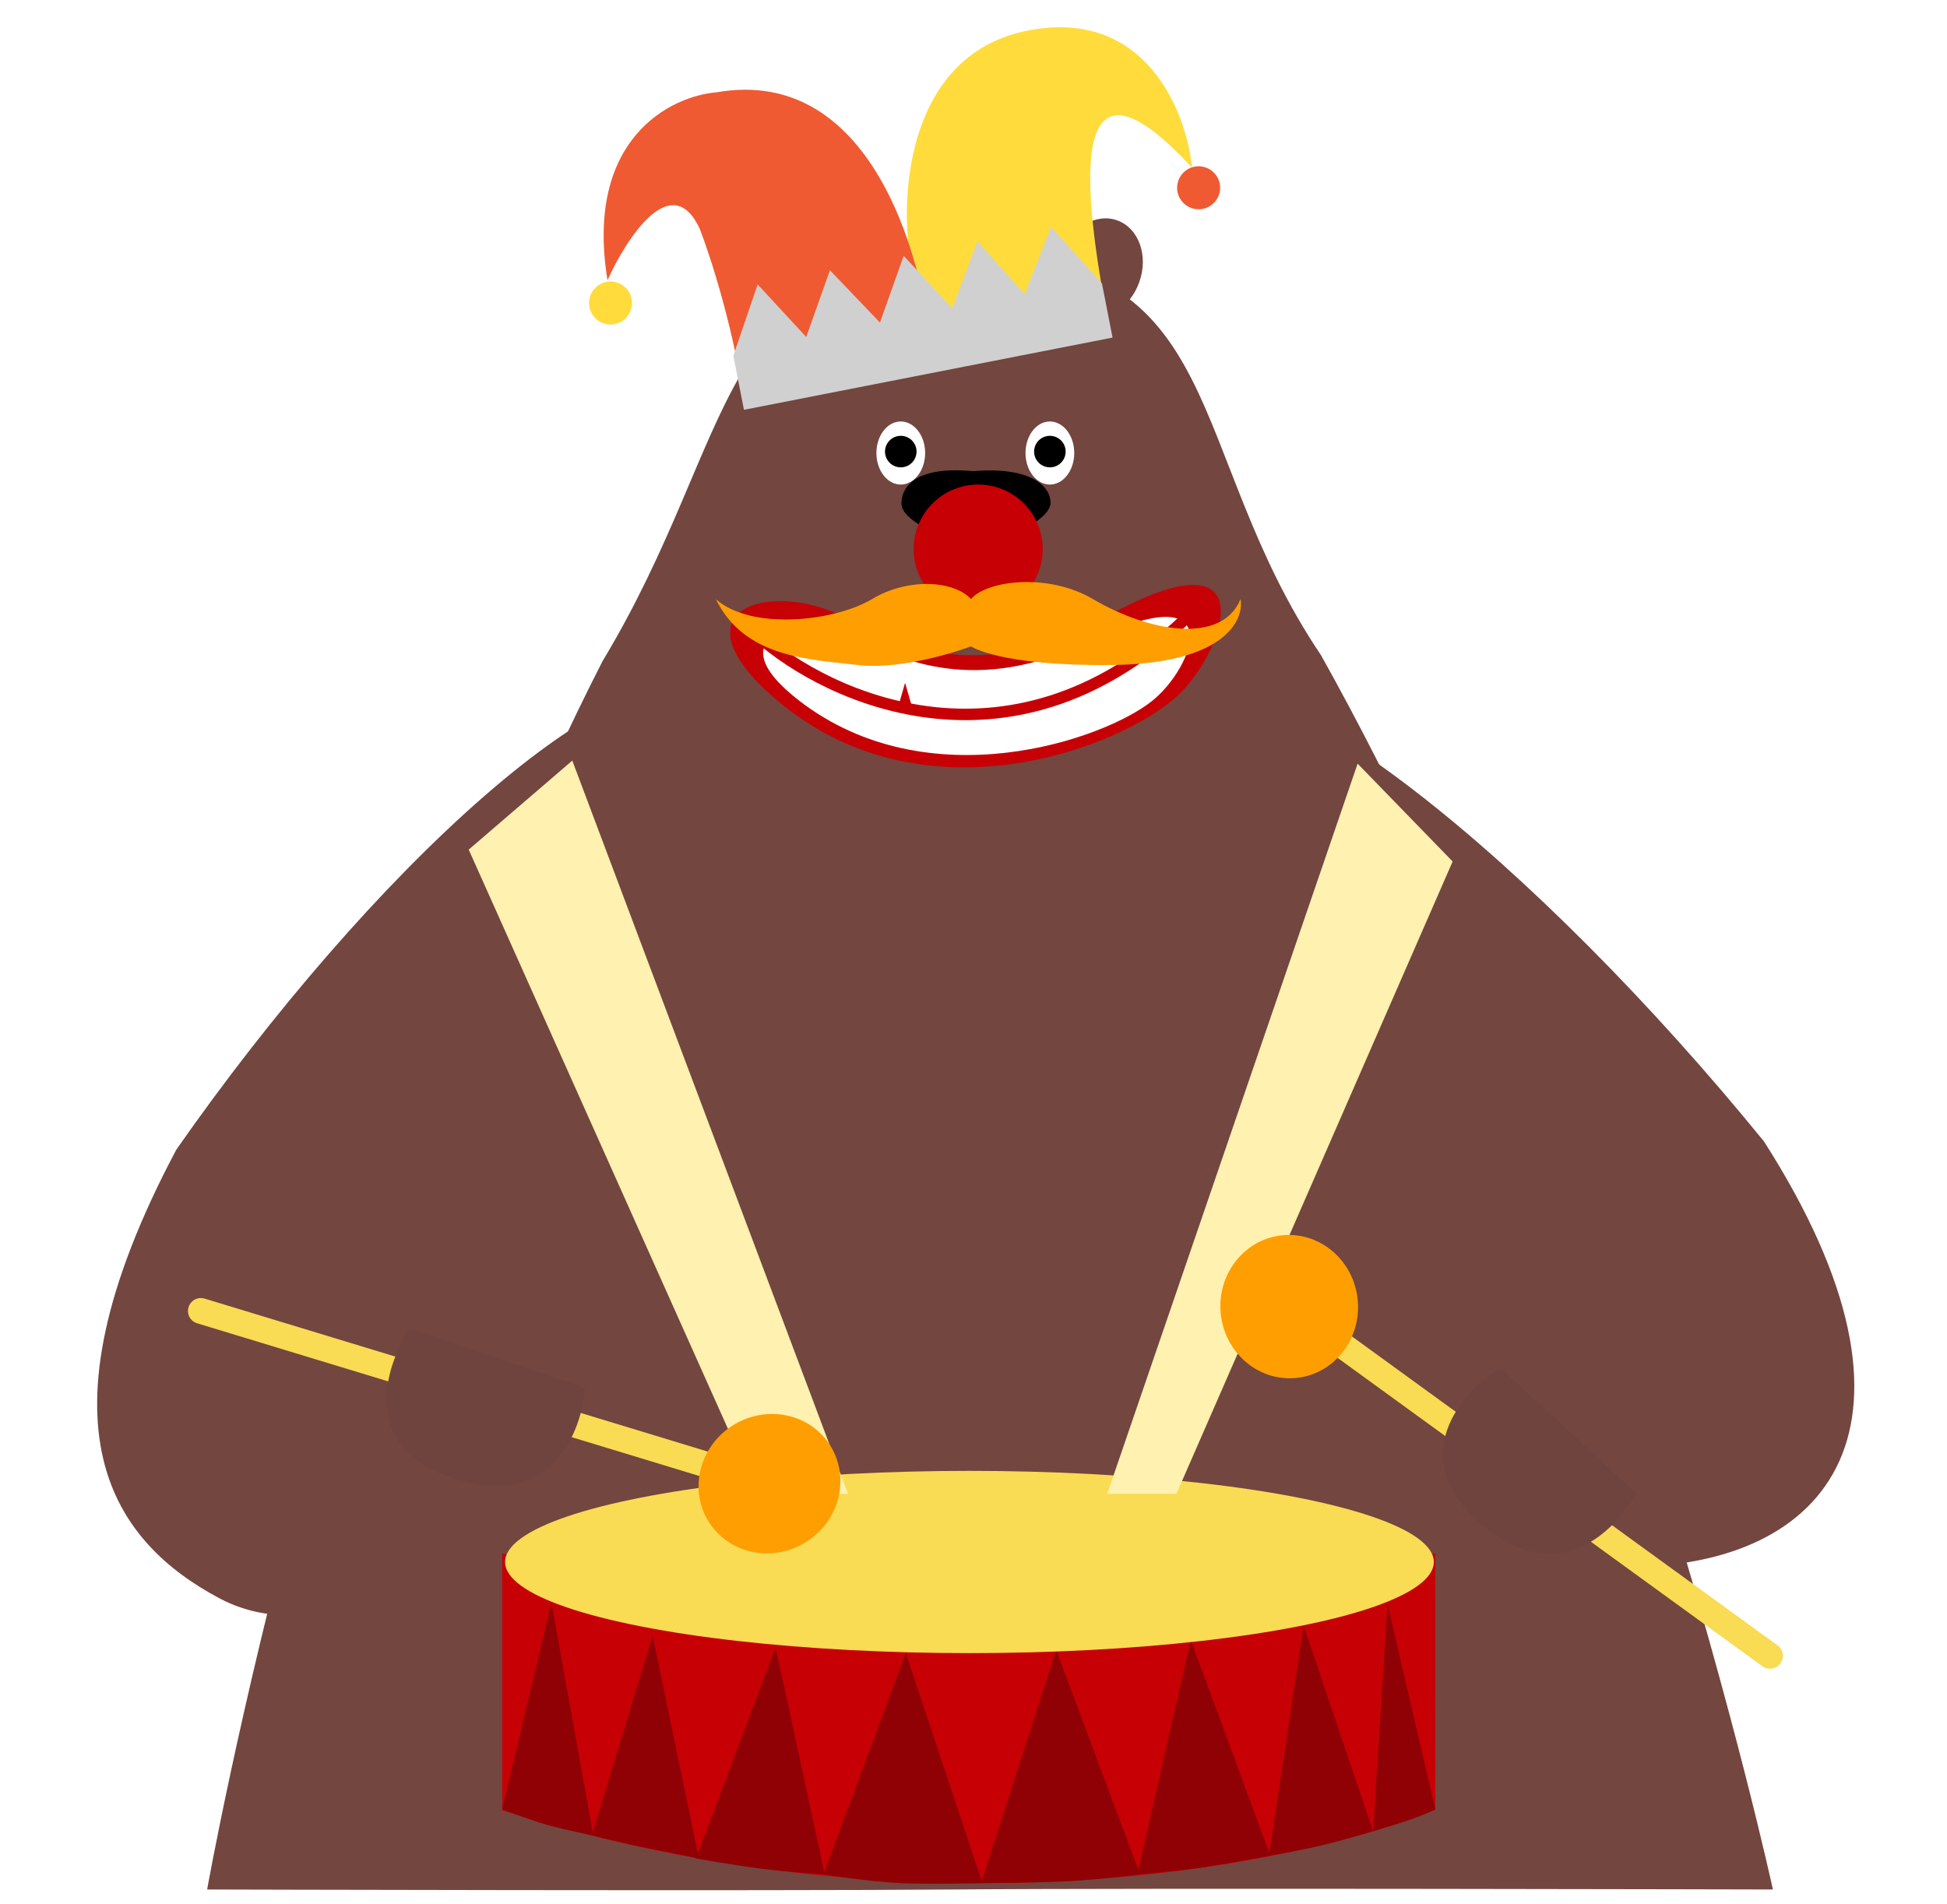 <svg width="679" height="664" viewBox="0 0 679 664" fill="none" xmlns="http://www.w3.org/2000/svg">
<g filter="url(#filter0_di_10_18695)">
<path d="M460.65 242.448C565.633 429.923 618.283 672.999 618.283 672.999C618.283 672.999 397.879 672.436 332.635 673C267.406 673.563 72.24 672.999 72.24 672.999C72.24 672.999 115.168 430.79 210.119 244.612C258.252 164.793 248.085 104.255 338.451 103.475C428.817 102.694 412.824 171.505 460.65 242.448Z" fill="#734640"/>
<path d="M224.33 466.811C172.321 564.811 112.776 590.679 76.636 571.5C40.497 552.321 9.464 512.995 61.473 414.995C128.116 319.499 216.923 235.46 253.063 254.639C289.202 273.818 276.338 368.81 224.33 466.811Z" fill="#734640"/>
<ellipse cx="287.103" cy="108.364" rx="14.485" ry="17.704" transform="rotate(-20.571 287.103 108.364)" fill="#734640"/>
<ellipse cx="14.485" cy="17.704" rx="14.485" ry="17.704" transform="matrix(-0.942 -0.335 -0.335 0.942 403.248 95.709)" fill="#734640"/>
<path d="M503.136 429.5C565.636 508.5 521.136 521.5 567.636 560.5C637.636 560.5 678.666 511.473 615.181 412.11C537.154 316.176 437.949 233.433 403.472 255.461C368.995 277.489 439.651 330.137 503.136 429.5Z" fill="#734640"/>
<ellipse cx="403.046" cy="490.322" rx="8.584" ry="13.412" transform="rotate(-4.535 403.046 490.322)" fill="#734640"/>
<ellipse cx="389.779" cy="487.296" rx="3.219" ry="9.12" transform="rotate(-65.801 389.779 487.296)" fill="#734640"/>
<ellipse cx="391.129" cy="491.885" rx="3.219" ry="9.12" transform="rotate(-96.677 391.129 491.885)" fill="#734640"/>
<path d="M515.089 520.959C479.757 529.849 513.494 522.583 479.757 529.849C465.536 529.972 463.113 528.383 461.98 521.418C462.997 514.971 466.464 513.332 480.686 513.209C515.089 520.959 478.004 513.254 515.089 520.959Z" fill="#734640"/>
<path d="M347.408 481.309C351.674 495.003 348.989 481.528 351.674 495.003C349.466 501.643 347.261 503.299 339.162 506.104C332.005 507.73 330.715 506.636 332.923 499.997C347.408 481.309 332.532 501.242 347.408 481.309Z" fill="#734640"/>
<path d="M378.104 468.088C382.37 481.783 379.684 468.308 382.37 481.783C380.162 488.422 377.957 490.079 369.857 492.884C362.7 494.509 361.41 493.416 363.619 486.776C378.104 468.088 363.227 488.021 378.104 468.088Z" fill="#734640"/>
<path d="M351.615 484.733C330.729 478.645 351.68 483.76 330.729 478.645C319.473 478.168 316.228 479.007 309.579 482.952C305.074 486.664 306.491 487.7 317.748 488.176C351.615 484.733 315.643 488.074 351.615 484.733Z" fill="#734640"/>
<path d="M366.384 189.273C366.431 194.639 353.872 201.624 340.504 203.974C327.098 201.855 314.421 195.088 314.374 189.723C314.328 184.357 318.414 176.377 339.36 178.333C359.966 176.601 366.338 183.908 366.384 189.273Z" fill="black"/>
</g>
<ellipse cx="314.136" cy="158" rx="8.5" ry="11" fill="white"/>
<ellipse cx="366.136" cy="158" rx="8.5" ry="11" fill="white"/>
<circle cx="314.136" cy="157.5" r="5.5" fill="black"/>
<circle cx="366.136" cy="157.5" r="5.5" fill="black"/>
<path d="M387.175 115.864C379.195 75.138 368.628 7.437 415.732 58.532C413.814 39.208 399.673 2.577 358.457 10.653C317.24 18.729 313.819 66.274 317.26 89.037L324.908 128.065L387.175 115.864Z" fill="#FFDC3C"/>
<path d="M324.908 128.065L317.26 89.037C313.158 68.102 360.871 84.611 317.708 88.993C274.545 93.374 312.852 68.545 317.708 88.993C314.292 74.609 326.68 68.044 317.708 88.993L324.908 128.065Z" fill="#FFDC3C"/>
<path d="M325.586 129.46L259.836 142.344C256.176 115.344 247.753 89.345 243.999 79.72C234.196 58.815 218.49 83.02 211.863 97.736C203.819 48.361 233.916 33.463 249.97 32.185C305.155 22.595 323.374 93.039 325.586 129.46Z" fill="#EF5A32"/>
<circle cx="418.01" cy="65.494" r="7.5" transform="rotate(-11.086 418.01 65.494)" fill="#EF5A32"/>
<circle cx="212.911" cy="105.683" r="7.5" transform="rotate(-11.086 212.911 105.683)" fill="#FFDC3C"/>
<path d="M387.997 117.74L384.299 98.87L366.571 79.14L357.307 102.612L340.86 84.178L332.091 107.553L315.148 89.216L306.874 112.494L289.437 94.254L281.163 117.532L264.221 99.195L255.744 124.06L259.441 142.93L387.997 117.74Z" fill="#D0D0D0"/>
<path d="M363.636 191.5C363.636 203.926 353.562 214 341.136 214C328.709 214 318.636 203.926 318.636 191.5C318.636 179.074 328.709 169 341.136 169C353.562 169 363.636 179.074 363.636 191.5Z" fill="#C70005"/>
<path d="M385.64 215.154C339.64 240.754 309.64 223.154 294.14 215.154C269.14 202.251 234.719 212.154 269.14 242.654C320.866 288.487 391.14 260.654 410.64 242.654C427.275 227.299 442.242 183.654 385.64 215.154Z" fill="#C70005"/>
<path d="M380.102 223.598C340.087 242.978 313.99 229.654 300.506 223.598C278.758 213.83 248.815 221.327 278.758 244.416C323.755 279.113 384.887 258.042 401.85 244.416C416.321 232.792 429.341 199.752 380.102 223.598Z" fill="white"/>
<path d="M264.14 221.654C289.14 243.988 354.34 273.754 415.14 214.154" stroke="#C70005" stroke-width="4"/>
<path d="M315.64 238.154L313.475 245.654H317.805L315.64 238.154Z" fill="#C70005"/>
<path d="M381.135 208.93C365.535 199.73 344.135 202.43 338.635 208.93C332.635 202.43 316.635 201.43 304.135 208.93C290.94 216.848 261.864 219.93 249.635 208.93C259.635 229.43 282.135 229.93 299.135 231.93C316.135 233.93 338.635 225.43 338.635 225.43C338.635 225.43 348.435 232.33 387.635 231.93C426.835 231.53 433.969 216.43 432.635 208.93C426.135 224.93 400.635 220.43 381.135 208.93Z" fill="#FF9E00"/>
<path d="M498.014 545.288C366.441 587.666 229.622 562.945 177.659 545.288V629.539C321.339 674.338 451.096 648.205 498.014 629.539V545.288Z" fill="#C70005" stroke="#C70005" stroke-width="5.045"/>
<path d="M192.289 558.909L206.919 640.133C206.919 640.133 197.683 638.375 191.28 636.601C184.877 634.828 175.136 631.052 175.136 631.052L192.289 558.909Z" fill="#900105"/>
<path d="M483.887 559.413L478.842 638.619C478.842 638.619 484.896 636.894 490.446 635.087C495.995 633.281 500.536 631.051 500.536 631.051L483.887 559.413Z" fill="#900105"/>
<path d="M227.604 570.513L243.748 648.205C243.748 648.205 231.362 645.597 224.072 644.169C216.783 642.741 206.415 640.133 206.415 640.133L227.604 570.513Z" fill="#900105"/>
<path d="M454.626 566.98L442.518 647.195C442.518 647.195 452.104 645.689 460.68 643.664C469.256 641.639 478.842 638.619 478.842 638.619L454.626 566.98Z" fill="#900105"/>
<path d="M270.486 574.549L287.638 653.755C287.638 653.755 274.208 652.82 265.441 651.737C256.673 650.653 242.738 648.205 242.738 648.205L270.486 574.549Z" fill="#900105"/>
<path d="M415.276 572.025L396.609 653.754C396.609 653.754 410.852 652.61 419.816 651.231C428.78 649.852 443.023 647.195 443.023 647.195L415.276 572.025Z" fill="#900105"/>
<path d="M315.89 576.566L342.628 656.781C342.628 656.781 324.609 657.274 313.872 656.781C303.135 656.289 287.134 653.754 287.134 653.754L315.89 576.566Z" fill="#900105"/>
<path d="M368.358 575.558L397.618 653.754C397.618 653.754 380.301 655.883 369.367 656.277C358.432 656.671 342.124 656.781 342.124 656.781L368.358 575.558Z" fill="#900105"/>
<ellipse cx="338.088" cy="544.783" rx="161.943" ry="31.783" fill="#F9DB54"/>
<path d="M474.5 271L389.636 518.5H408.636L503.636 301L474.5 271Z" fill="#FFF1B0"/>
<path d="M198.5 269.5L292.136 518.5H265.636L166.5 297L198.5 269.5Z" fill="#FFF1B0"/>
<path d="M474.5 271L389.636 518.5H408.636L503.636 301L474.5 271Z" stroke="#FFF1B0" stroke-width="5"/>
<path d="M198.5 269.5L292.136 518.5H265.636L166.5 297L198.5 269.5Z" stroke="#FFF1B0" stroke-width="5"/>
<line x1="456.364" y1="460.697" x2="617.258" y2="577.498" stroke="#F9DB54" stroke-width="9" stroke-linecap="round"/>
<ellipse cx="449.605" cy="455.714" rx="24" ry="25" transform="rotate(-4.534 449.605 455.714)" fill="#FF9E00"/>
<line x1="4.5" y1="-4.5" x2="203.32" y2="-4.5" transform="matrix(-0.957 -0.291 -0.291 0.957 263.317 520.693)" stroke="#F9DB54" stroke-width="9" stroke-linecap="round"/>
<ellipse cx="24" cy="25" rx="24" ry="25" transform="matrix(-0.539 -0.843 -0.843 0.539 302.363 524.216)" fill="#FF9E00"/>
<path d="M203.987 484.063L143.027 463.3C134.174 476.412 124.929 505.265 158.767 515.786C192.604 526.307 203.013 499.021 203.987 484.063Z" fill="#6F443F"/>
<path d="M570.521 520.664L523.169 477.017C509.77 485.427 489.643 508.075 516.333 531.384C543.023 554.693 563.579 533.95 570.521 520.664Z" fill="#6F443F"/>
<defs>
<filter id="filter0_di_10_18695" x="29.88" y="72.157" width="620.792" height="609.093" filterUnits="userSpaceOnUse" color-interpolation-filters="sRGB">
<feFlood flood-opacity="0" result="BackgroundImageFix"/>
<feColorMatrix in="SourceAlpha" type="matrix" values="0 0 0 0 0 0 0 0 0 0 0 0 0 0 0 0 0 0 127 0" result="hardAlpha"/>
<feOffset dy="4"/>
<feGaussianBlur stdDeviation="2"/>
<feComposite in2="hardAlpha" operator="out"/>
<feColorMatrix type="matrix" values="0 0 0 0 0 0 0 0 0 0 0 0 0 0 0 0 0 0 0.25 0"/>
<feBlend mode="normal" in2="BackgroundImageFix" result="effect1_dropShadow_10_18695"/>
<feBlend mode="normal" in="SourceGraphic" in2="effect1_dropShadow_10_18695" result="shape"/>
<feColorMatrix in="SourceAlpha" type="matrix" values="0 0 0 0 0 0 0 0 0 0 0 0 0 0 0 0 0 0 127 0" result="hardAlpha"/>
<feOffset dy="-18"/>
<feGaussianBlur stdDeviation="125"/>
<feComposite in2="hardAlpha" operator="arithmetic" k2="-1" k3="1"/>
<feColorMatrix type="matrix" values="0 0 0 0 0.408 0 0 0 0 0.255 0 0 0 0 0.235 0 0 0 1 0"/>
<feBlend mode="normal" in2="shape" result="effect2_innerShadow_10_18695"/>
</filter>
</defs>
</svg>
